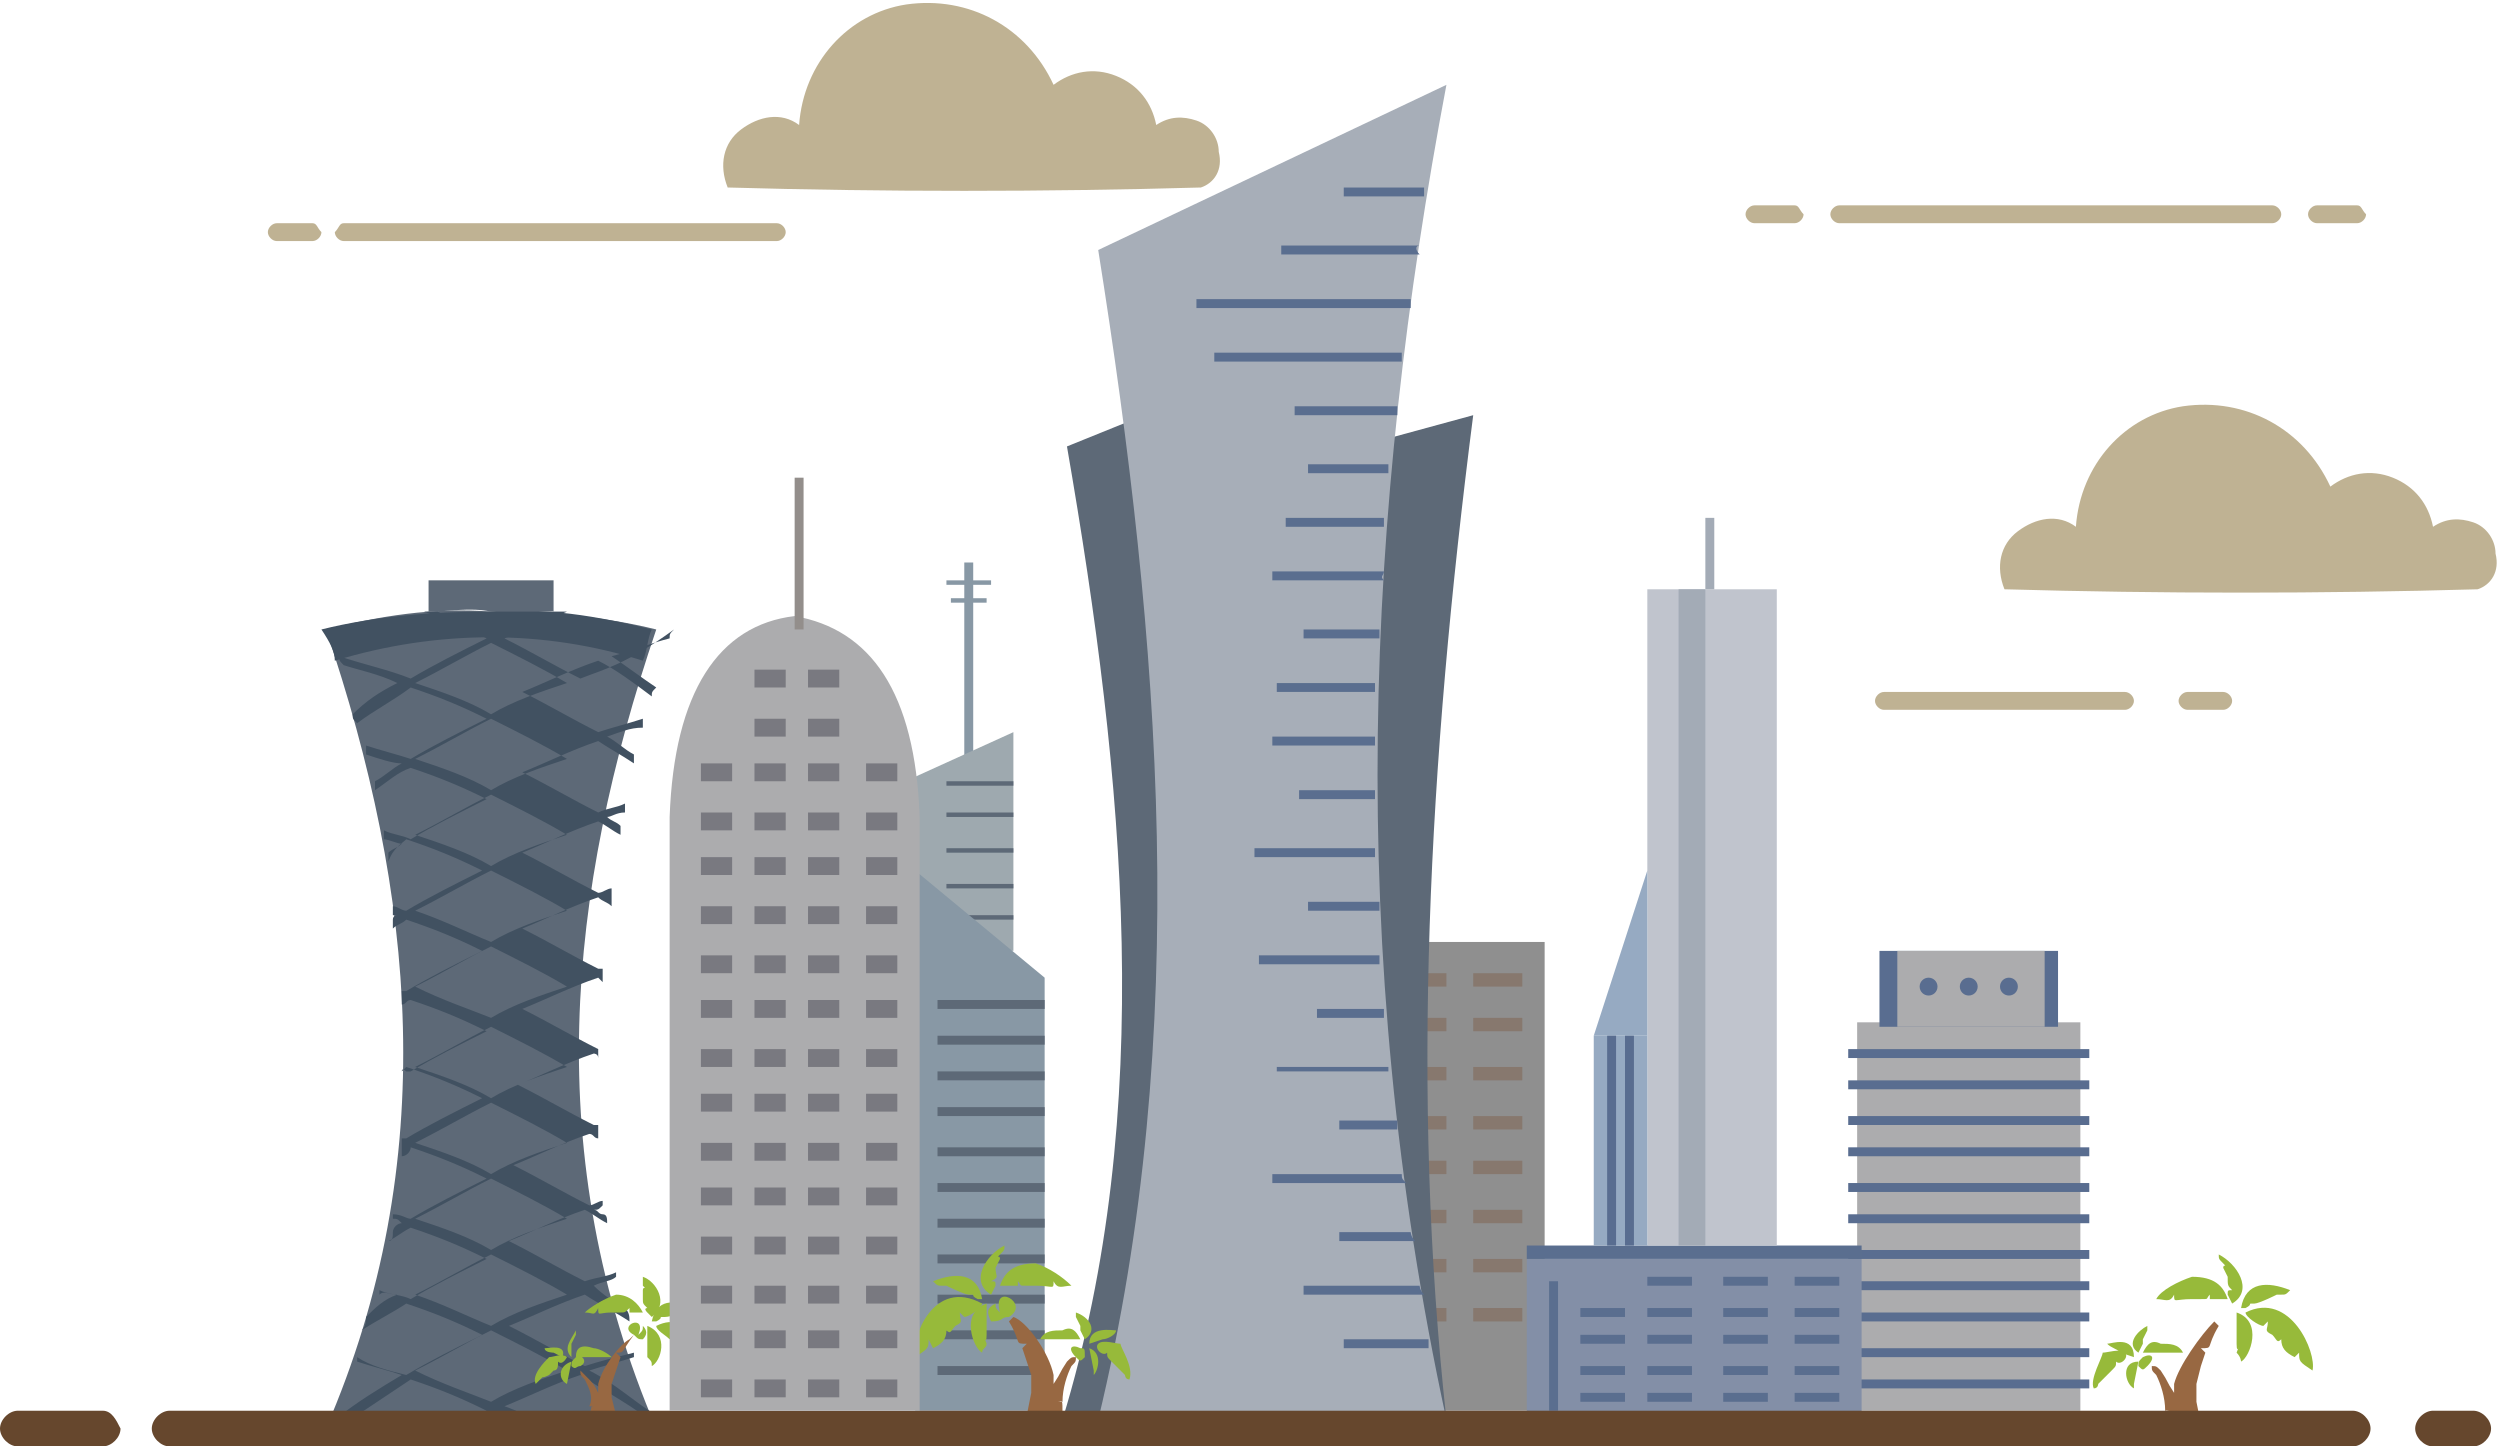 <?xml version="1.0" encoding="utf-8"?>
<!-- Generator: Adobe Illustrator 21.0.0, SVG Export Plug-In . SVG Version: 6.00 Build 0)  -->
<svg version="1.2" baseProfile="tiny" id="Layer_1" xmlns="http://www.w3.org/2000/svg" xmlns:xlink="http://www.w3.org/1999/xlink"
	 x="0px" y="0px" viewBox="0 0 56 32.4" xml:space="preserve">
<rect x="30.6" y="21.1" fill-rule="evenodd" fill="#8F8F8F" width="4" height="10.5"/>
<g>
	<rect x="33" y="21.8" fill-rule="evenodd" fill="#87786E" width="1.1" height="0.3"/>
	<rect x="33" y="22.8" fill-rule="evenodd" fill="#87786E" width="1.1" height="0.3"/>
	<rect x="33" y="23.9" fill-rule="evenodd" fill="#87786E" width="1.1" height="0.3"/>
	<rect x="33" y="25" fill-rule="evenodd" fill="#87786E" width="1.1" height="0.3"/>
	<rect x="33" y="26" fill-rule="evenodd" fill="#87786E" width="1.1" height="0.3"/>
	<rect x="33" y="27.1" fill-rule="evenodd" fill="#87786E" width="1.1" height="0.3"/>
	<rect x="33" y="28.2" fill-rule="evenodd" fill="#87786E" width="1.1" height="0.3"/>
	<rect x="33" y="29.3" fill-rule="evenodd" fill="#87786E" width="1.1" height="0.3"/>
	<rect x="31.3" y="21.8" fill-rule="evenodd" fill="#87786E" width="1.1" height="0.3"/>
	<rect x="31.3" y="22.8" fill-rule="evenodd" fill="#87786E" width="1.1" height="0.3"/>
	<rect x="31.3" y="23.9" fill-rule="evenodd" fill="#87786E" width="1.1" height="0.3"/>
	<rect x="31.3" y="25" fill-rule="evenodd" fill="#87786E" width="1.1" height="0.3"/>
	<rect x="31.3" y="26" fill-rule="evenodd" fill="#87786E" width="1.1" height="0.3"/>
	<rect x="31.3" y="27.1" fill-rule="evenodd" fill="#87786E" width="1.1" height="0.3"/>
	<rect x="31.3" y="28.2" fill-rule="evenodd" fill="#87786E" width="1.1" height="0.3"/>
	<rect x="31.3" y="29.3" fill-rule="evenodd" fill="#87786E" width="1.1" height="0.3"/>
</g>
<path fill-rule="evenodd" fill="#BFB293" d="M46.5,11.8c-0.4-0.3-0.9-0.2-1.3,0.1c-0.4,0.3-0.5,0.8-0.3,1.3c3.5,0.1,7.1,0.1,10.6,0
	c0.3-0.1,0.5-0.4,0.4-0.8c0-0.3-0.2-0.6-0.5-0.7c-0.3-0.1-0.6-0.1-0.9,0.1c-0.1-0.5-0.4-0.9-0.9-1.1c-0.5-0.2-1-0.1-1.4,0.2
	c-0.6-1.3-1.9-2-3.3-1.8C47.6,9.3,46.6,10.4,46.5,11.8z"/>
<path fill-rule="evenodd" fill="#BFB293" d="M17.9,2.8c-0.4-0.3-0.9-0.2-1.3,0.1c-0.4,0.3-0.5,0.8-0.3,1.3c3.5,0.1,7.1,0.1,10.6,0
	c0.3-0.1,0.5-0.4,0.4-0.8c0-0.3-0.2-0.6-0.5-0.7c-0.3-0.1-0.6-0.1-0.9,0.1c-0.1-0.5-0.4-0.9-0.9-1.1c-0.5-0.2-1-0.1-1.4,0.2
	c-0.6-1.3-1.9-2-3.3-1.8C19,0.3,18,1.4,17.9,2.8z"/>
<rect x="41.6" y="22.9" fill-rule="evenodd" fill="#ACACAE" width="5" height="8.7"/>
<rect x="42.1" y="21.3" fill-rule="evenodd" fill="#596D90" width="4" height="1.7"/>
<rect x="42.5" y="21.3" fill-rule="evenodd" fill="#ACACAE" width="3.3" height="1.7"/>
<circle fill-rule="evenodd" fill="#596D90" cx="44.1" cy="22.1" r="0.2"/>
<g>
	<circle fill-rule="evenodd" fill="#596D90" cx="45" cy="22.1" r="0.2"/>
	<circle fill-rule="evenodd" fill="#596D90" cx="43.2" cy="22.1" r="0.2"/>
</g>
<path fill-rule="evenodd" fill="#BFB293" d="M41.2,4.6h9.7c0.1,0,0.2,0.1,0.2,0.2v0c0,0.1-0.1,0.2-0.2,0.2h-9.7
	c-0.1,0-0.2-0.1-0.2-0.2v0C41,4.7,41.1,4.6,41.2,4.6z"/>
<path fill-rule="evenodd" fill="#BFB293" d="M40.2,4.6h-0.9c-0.1,0-0.2,0.1-0.2,0.2v0c0,0.1,0.1,0.2,0.2,0.2h0.9
	c0.1,0,0.2-0.1,0.2-0.2v0C40.3,4.7,40.3,4.6,40.2,4.6z"/>
<path fill-rule="evenodd" fill="#BFB293" d="M52.8,4.6h-0.9c-0.1,0-0.2,0.1-0.2,0.2v0c0,0.1,0.1,0.2,0.2,0.2h0.9
	c0.1,0,0.2-0.1,0.2-0.2v0C52.9,4.7,52.9,4.6,52.8,4.6z"/>
<path fill-rule="evenodd" fill="#BFB293" d="M7.7,5h9.7c0.1,0,0.2,0.1,0.2,0.2l0,0c0,0.1-0.1,0.2-0.2,0.2H7.7
	c-0.1,0-0.2-0.1-0.2-0.2l0,0C7.6,5.1,7.6,5,7.7,5z"/>
<path fill-rule="evenodd" fill="#BFB293" d="M7,5H6.2C6.1,5,6,5.1,6,5.2l0,0c0,0.1,0.1,0.2,0.2,0.2H7c0.1,0,0.2-0.1,0.2-0.2l0,0
	C7.1,5.1,7.1,5,7,5z"/>
<path fill-rule="evenodd" fill="#BFB293" d="M47.6,15.5h-5.4c-0.1,0-0.2,0.1-0.2,0.2v0c0,0.1,0.1,0.2,0.2,0.2h5.4
	c0.1,0,0.2-0.1,0.2-0.2v0C47.8,15.6,47.7,15.5,47.6,15.5z"/>
<path fill-rule="evenodd" fill="#BFB293" d="M49,15.5h0.8c0.1,0,0.2,0.1,0.2,0.2v0c0,0.1-0.1,0.2-0.2,0.2H49c-0.1,0-0.2-0.1-0.2-0.2
	v0C48.8,15.6,48.9,15.5,49,15.5z"/>
<rect x="41.4" y="23.5" fill-rule="evenodd" fill="#596D90" width="5.4" height="0.2"/>
<rect x="41.4" y="24.2" fill-rule="evenodd" fill="#596D90" width="5.4" height="0.2"/>
<rect x="41.4" y="25" fill-rule="evenodd" fill="#596D90" width="5.4" height="0.2"/>
<rect x="41.4" y="25.7" fill-rule="evenodd" fill="#596D90" width="5.4" height="0.2"/>
<rect x="41.4" y="26.5" fill-rule="evenodd" fill="#596D90" width="5.4" height="0.2"/>
<rect x="41.4" y="27.2" fill-rule="evenodd" fill="#596D90" width="5.4" height="0.2"/>
<rect x="41.4" y="28" fill-rule="evenodd" fill="#596D90" width="5.4" height="0.2"/>
<rect x="41.4" y="28.7" fill-rule="evenodd" fill="#596D90" width="5.4" height="0.2"/>
<rect x="41.4" y="29.4" fill-rule="evenodd" fill="#596D90" width="5.4" height="0.2"/>
<rect x="41.4" y="30.2" fill-rule="evenodd" fill="#596D90" width="5.4" height="0.2"/>
<rect x="41.4" y="30.9" fill-rule="evenodd" fill="#596D90" width="5.4" height="0.2"/>
<g>
	<rect x="34.2" y="28.2" fill-rule="evenodd" fill="#838FA7" width="7.5" height="3.5"/>
	<rect x="34.2" y="27.9" fill-rule="evenodd" fill="#5A6E8F" width="7.5" height="0.3"/>
	<rect x="34.7" y="28.7" fill-rule="evenodd" fill="#5A6E8F" width="0.2" height="2.9"/>
	<g>
		<rect x="36.9" y="28.6" fill-rule="evenodd" fill="#5A6E8F" width="1" height="0.2"/>
		<rect x="38.6" y="28.6" fill-rule="evenodd" fill="#5A6E8F" width="1" height="0.2"/>
		<rect x="40.2" y="28.6" fill-rule="evenodd" fill="#5A6E8F" width="1" height="0.2"/>
	</g>
	<g>
		<rect x="35.4" y="29.3" fill-rule="evenodd" fill="#5A6E8F" width="1" height="0.2"/>
		<rect x="36.9" y="29.3" fill-rule="evenodd" fill="#5A6E8F" width="1" height="0.2"/>
		<rect x="38.6" y="29.3" fill-rule="evenodd" fill="#5A6E8F" width="1" height="0.2"/>
		<rect x="40.2" y="29.3" fill-rule="evenodd" fill="#5A6E8F" width="1" height="0.2"/>
	</g>
	<g>
		<rect x="35.4" y="29.9" fill-rule="evenodd" fill="#5A6E8F" width="1" height="0.2"/>
		<rect x="36.9" y="29.9" fill-rule="evenodd" fill="#5A6E8F" width="1" height="0.2"/>
		<rect x="38.6" y="29.9" fill-rule="evenodd" fill="#5A6E8F" width="1" height="0.2"/>
		<rect x="40.2" y="29.9" fill-rule="evenodd" fill="#5A6E8F" width="1" height="0.2"/>
	</g>
	<g>
		<rect x="35.4" y="30.6" fill-rule="evenodd" fill="#5A6E8F" width="1" height="0.2"/>
		<rect x="36.9" y="30.6" fill-rule="evenodd" fill="#5A6E8F" width="1" height="0.2"/>
		<rect x="38.6" y="30.6" fill-rule="evenodd" fill="#5A6E8F" width="1" height="0.2"/>
		<rect x="40.2" y="30.6" fill-rule="evenodd" fill="#5A6E8F" width="1" height="0.2"/>
	</g>
	<g>
		<rect x="35.4" y="31.2" fill-rule="evenodd" fill="#5A6E8F" width="1" height="0.2"/>
		<rect x="36.9" y="31.2" fill-rule="evenodd" fill="#5A6E8F" width="1" height="0.2"/>
		<rect x="38.6" y="31.2" fill-rule="evenodd" fill="#5A6E8F" width="1" height="0.2"/>
		<rect x="40.2" y="31.2" fill-rule="evenodd" fill="#5A6E8F" width="1" height="0.2"/>
	</g>
	<rect x="36.9" y="13.2" fill-rule="evenodd" fill="#C0C4CD" width="2.9" height="14.7"/>
	<rect x="37.6" y="13.2" fill-rule="evenodd" fill="#A3ABB6" width="0.6" height="14.7"/>
	<rect x="38.2" y="11.6" fill-rule="evenodd" fill="#A3ABB6" width="0.2" height="1.6"/>
	<polygon fill-rule="evenodd" fill="#96AAC2" points="36.9,23.2 35.7,23.2 36.9,19.5 	"/>
	<rect x="35.7" y="23.2" fill-rule="evenodd" fill="#96AAC2" width="1.2" height="4.7"/>
	<g>
		<rect x="36.4" y="23.2" fill-rule="evenodd" fill="#596D90" width="0.2" height="4.7"/>
		<rect x="36" y="23.2" fill-rule="evenodd" fill="#596D90" width="0.2" height="4.7"/>
	</g>
</g>
<g>
	<path fill-rule="evenodd" fill="#5D6977" d="M7.3,14.1c1.2-0.3,2.4-0.5,3.7-0.4c1.2,0,2.5,0.1,3.7,0.4c-2,5.9-2.6,11.8,0,17.9H11
		H7.3C9.9,26,9.3,20,7.3,14.1z"/>
	<path fill-rule="evenodd" fill="#415161" d="M7.5,14.8c2.3-0.7,4.7-0.7,6.9,0c0,0,0,0,0,0c0.1-0.2,0.1-0.5,0.2-0.7
		c-1.2-0.3-2.4-0.5-3.7-0.4c-1.2,0-2.5,0.1-3.7,0.4C7.4,14.4,7.5,14.6,7.5,14.8z"/>
	<path fill-rule="evenodd" fill="#5D6977" d="M12.4,13H9.6v0.7c0.5,0,0.9-0.1,1.4,0c0.5,0,0.9,0,1.4,0V13z"/>
</g>
<g>
	<path fill="none" d="M10.8,22.9c-0.5-0.2-1.1-0.5-1.7-0.7c-0.1,0-0.1,0.1-0.2,0.1c0,0.5,0,0.9,0,1.4c0,0,0,0,0.1,0
		C9.7,23.5,10.2,23.2,10.8,22.9z"/>
	<path fill="none" d="M8.4,28.9c-0.1,0.2-0.1,0.4-0.2,0.6c0.2-0.2,0.5-0.3,0.7-0.5C8.7,29,8.6,28.9,8.4,28.9z"/>
	<path fill="none" d="M11.2,31.5c0.4,0.2,0.7,0.4,1,0.5h2.5c0,0,0,0,0,0c-0.6-0.4-1.2-0.8-1.8-1.2C12.3,31,11.8,31.3,11.2,31.5z"/>
	<path fill="none" d="M8.7,27.3c0,0.1,0,0.1,0,0.2c0.1-0.1,0.2-0.1,0.2-0.2C8.9,27.3,8.8,27.3,8.7,27.3z"/>
	<path fill="none" d="M7.9,30.5c-0.1,0.4-0.3,0.9-0.5,1.3c0.5-0.3,1-0.7,1.5-1C8.6,30.7,8.3,30.6,7.9,30.5z"/>
	<path fill="none" d="M10.8,29.8c-0.5-0.2-1.1-0.5-1.7-0.7c-0.3,0.2-0.7,0.4-1,0.6C8.1,29.9,8,30.1,8,30.3c0.4,0.1,0.8,0.2,1.1,0.4
		C9.7,30.4,10.2,30.1,10.8,29.8z"/>
	<path fill="none" d="M10.8,21.2c-0.5-0.2-1.1-0.5-1.7-0.7c-0.1,0.1-0.2,0.1-0.3,0.2C8.9,21.2,9,21.6,9,22c0,0,0.1,0,0.1,0
		C9.7,21.8,10.2,21.5,10.8,21.2z"/>
	<path fill="none" d="M10.8,26.3c-0.5-0.2-1.1-0.5-1.7-0.7c-0.1,0-0.2,0.1-0.2,0.2c0,0.4-0.1,0.9-0.2,1.3c0.1,0,0.2,0.1,0.4,0.1
		C9.7,26.9,10.2,26.6,10.8,26.3z"/>
	<path fill="none" d="M10.8,19.5c-0.5-0.2-1.1-0.5-1.7-0.7C9,18.9,8.8,19,8.6,19.1c0.1,0.4,0.1,0.7,0.2,1.1c0.1,0,0.2,0.1,0.3,0.1
		C9.7,20,10.2,19.7,10.8,19.5z"/>
	<path fill="none" d="M8.8,20.4C8.8,20.5,8.8,20.5,8.8,20.4c0,0.1,0.1,0.1,0.1,0C8.9,20.4,8.9,20.4,8.8,20.4z"/>
	<path fill="none" d="M10.8,24.6c-0.5-0.2-1.1-0.5-1.7-0.7C9.1,24,9.1,24,9,24c0,0.5,0,0.9-0.1,1.4c0,0,0.1,0,0.1,0
		C9.7,25.2,10.2,24.9,10.8,24.6z"/>
	<path fill="none" d="M9.1,30.8c-0.6,0.4-1.2,0.8-1.8,1.2c0,0,0,0,0,0h2.5c0.3-0.2,0.7-0.4,1-0.5C10.3,31.3,9.7,31,9.1,30.8z"/>
	<path fill="none" d="M12.7,17c-0.6-0.3-1.1-0.6-1.7-0.9c-0.6,0.3-1.2,0.6-1.7,0.9c0.6,0.2,1.2,0.4,1.7,0.7
		C11.6,17.4,12.1,17.2,12.7,17z"/>
	<path fill="none" d="M12.7,25.6c-0.6-0.3-1.1-0.6-1.7-0.9c-0.6,0.3-1.2,0.6-1.7,0.9c0.6,0.2,1.2,0.4,1.7,0.7
		C11.6,26,12.1,25.8,12.7,25.6z"/>
	<path fill="none" d="M12.7,15.3c-0.6-0.3-1.1-0.6-1.7-0.9c-0.6,0.3-1.2,0.6-1.7,0.9c0.6,0.2,1.2,0.4,1.7,0.7
		C11.6,15.7,12.1,15.5,12.7,15.3z"/>
	<path fill="none" d="M12.7,27.3c-0.6-0.3-1.1-0.6-1.7-0.9c-0.6,0.3-1.2,0.6-1.7,0.9c0.6,0.2,1.2,0.4,1.7,0.7
		C11.6,27.7,12.1,27.5,12.7,27.3z"/>
	<path fill="none" d="M12.7,30.7c-0.6-0.3-1.1-0.6-1.7-0.9c-0.6,0.3-1.2,0.6-1.7,0.9c0.6,0.2,1.2,0.4,1.7,0.7
		C11.6,31.2,12.1,31,12.7,30.7z"/>
	<path fill="none" d="M11,31.6c-0.3,0.1-0.6,0.3-0.9,0.4H11h0.9C11.6,31.9,11.3,31.7,11,31.6z"/>
	<path fill="none" d="M12.7,29c-0.6-0.3-1.1-0.6-1.7-0.9c-0.6,0.3-1.2,0.6-1.7,0.9c0.6,0.2,1.2,0.4,1.7,0.7
		C11.6,29.5,12.1,29.2,12.7,29z"/>
	<path fill="none" d="M12.7,23.9c-0.6-0.3-1.1-0.6-1.7-0.9c-0.6,0.3-1.2,0.6-1.7,0.9c0.6,0.2,1.2,0.4,1.7,0.7
		C11.6,24.3,12.1,24.1,12.7,23.9z"/>
	<path fill="none" d="M8.5,18.6c0,0.1,0,0.2,0.1,0.3c0.1-0.1,0.2-0.2,0.3-0.2C8.8,18.7,8.7,18.7,8.5,18.6z"/>
	<path fill="none" d="M12.7,18.7c-0.6-0.3-1.1-0.6-1.7-0.9c-0.6,0.3-1.2,0.6-1.7,0.9c0.6,0.2,1.2,0.4,1.7,0.7
		C11.6,19.1,12.1,18.9,12.7,18.7z"/>
	<path fill="none" d="M12.7,22.1c-0.6-0.3-1.1-0.6-1.7-0.9c-0.6,0.3-1.2,0.6-1.7,0.9c0.6,0.2,1.2,0.4,1.7,0.7
		C11.6,22.6,12.1,22.4,12.7,22.1z"/>
	<path fill="none" d="M12.7,20.4c-0.6-0.3-1.1-0.6-1.7-0.9c-0.6,0.3-1.2,0.6-1.7,0.9c0.6,0.2,1.2,0.4,1.7,0.7
		C11.6,20.9,12.1,20.6,12.7,20.4z"/>
	<path fill="none" d="M10.8,28.1c-0.5-0.2-1.1-0.5-1.7-0.7c-0.2,0.1-0.3,0.2-0.5,0.3c-0.1,0.3-0.1,0.7-0.2,1
		c0.2,0.1,0.5,0.1,0.7,0.2C9.7,28.6,10.2,28.3,10.8,28.1z"/>
	<path fill="none" d="M11.2,22.9c0.6,0.3,1.2,0.6,1.7,0.9c0,0,0,0,0,0c0-0.5,0-1,0-1.4c0,0-0.1-0.1-0.1-0.1
		C12.3,22.4,11.8,22.7,11.2,22.9z"/>
	<path fill="none" d="M11.2,21.2c0.6,0.3,1.2,0.6,1.7,0.9c0,0,0.1,0,0.1,0c0-0.5,0.1-0.9,0.1-1.3c-0.1-0.1-0.2-0.1-0.3-0.2
		C12.3,20.7,11.8,21,11.2,21.2z"/>
	<path fill="none" d="M11.2,24.6c0.6,0.3,1.2,0.6,1.7,0.9c0,0,0.1,0,0.1,0c0-0.5-0.1-1-0.1-1.4c0,0-0.1,0-0.1-0.1
		C12.3,24.2,11.8,24.4,11.2,24.6z"/>
	<path fill="none" d="M13.4,18.9c0-0.1,0-0.2,0.1-0.3c-0.1,0-0.2,0.1-0.4,0.1C13.2,18.8,13.3,18.9,13.4,18.9z"/>
	<path fill="none" d="M13.2,20.5C13.2,20.5,13.2,20.5,13.2,20.5C13.2,20.4,13.1,20.4,13.2,20.5C13.1,20.5,13.2,20.5,13.2,20.5z"/>
	<path fill="none" d="M11.2,19.5c0.6,0.3,1.2,0.6,1.7,0.9c0.1,0,0.2-0.1,0.3-0.1c0.1-0.4,0.1-0.8,0.2-1.1c-0.2-0.1-0.3-0.2-0.5-0.3
		C12.3,19,11.8,19.2,11.2,19.5z"/>
	<path fill="none" d="M11.2,26.3c0.6,0.3,1.2,0.6,1.7,0.9c0.1,0,0.2-0.1,0.3-0.1c-0.1-0.4-0.1-0.9-0.2-1.3c-0.1,0-0.1-0.1-0.2-0.1
		C12.3,25.9,11.8,26.1,11.2,26.3z"/>
	<path fill="none" d="M10.8,17.8c-0.5-0.2-1.1-0.5-1.7-0.7c-0.3,0.2-0.6,0.4-0.8,0.5c0.1,0.3,0.1,0.6,0.2,0.8
		c0.2,0.1,0.4,0.1,0.6,0.2C9.7,18.3,10.2,18,10.8,17.8z"/>
	<path fill="none" d="M11.2,29.8c0.6,0.3,1.2,0.6,1.7,0.9c0.4-0.1,0.7-0.2,1.1-0.3c-0.1-0.2-0.1-0.4-0.2-0.6c-0.3-0.2-0.6-0.4-1-0.6
		C12.3,29.3,11.8,29.5,11.2,29.8z"/>
	<path fill="none" d="M14.6,31.7c-0.2-0.4-0.3-0.8-0.5-1.3c-0.3,0.1-0.7,0.2-1,0.3C13.6,31.1,14.1,31.4,14.6,31.7z"/>
	<path fill="none" d="M13.8,29.5c-0.1-0.2-0.1-0.4-0.2-0.6c-0.2,0.1-0.4,0.1-0.5,0.2C13.4,29.2,13.6,29.3,13.8,29.5z"/>
	<path fill="none" d="M11.2,28.1c0.6,0.3,1.2,0.6,1.7,0.9c0.2-0.1,0.4-0.1,0.7-0.2c-0.1-0.3-0.2-0.7-0.2-1c-0.2-0.1-0.3-0.2-0.5-0.3
		C12.3,27.6,11.8,27.8,11.2,28.1z"/>
	<path fill="none" d="M13.3,27.5c0-0.1,0-0.1,0-0.2c-0.1,0-0.1,0-0.2,0.1C13.2,27.4,13.3,27.4,13.3,27.5z"/>
	<path fill="none" d="M10.8,14.3c-0.5-0.2-1-0.4-1.4-0.6C8.7,13.8,8,14,7.3,14.1c0.1,0.2,0.1,0.4,0.2,0.6c0.5,0.2,1.1,0.3,1.6,0.5
		C9.7,14.9,10.2,14.6,10.8,14.3z"/>
	<path fill="none" d="M7.6,14.9c0.1,0.4,0.2,0.7,0.3,1.1c0.3-0.2,0.7-0.5,1-0.7C8.5,15.1,8,15,7.6,14.9z"/>
	<path fill="none" d="M10.8,16c-0.5-0.2-1.1-0.5-1.7-0.7c-0.4,0.2-0.8,0.5-1.2,0.8c0,0.2,0.1,0.3,0.1,0.5c0.3,0.1,0.7,0.2,1,0.3
		C9.7,16.6,10.2,16.3,10.8,16z"/>
	<path fill="none" d="M12.3,13.7c-0.4,0-0.9-0.1-1.3,0c-0.4,0-0.9,0-1.3,0c0.4,0.2,0.9,0.3,1.3,0.5C11.4,14.1,11.9,13.9,12.3,13.7z"
		/>
	<path fill="none" d="M8.1,16.8c0.1,0.2,0.1,0.4,0.2,0.7c0.2-0.1,0.4-0.3,0.6-0.4C8.7,16.9,8.4,16.9,8.1,16.8z"/>
	<path fill="none" d="M13,15.2c0.5-0.2,1-0.3,1.6-0.5c0.1-0.2,0.1-0.4,0.2-0.6c-0.7-0.2-1.4-0.3-2.1-0.4c-0.5,0.2-1,0.4-1.4,0.6
		C11.8,14.6,12.4,14.9,13,15.2z"/>
	<path fill="none" d="M14.1,16c0.1-0.4,0.2-0.7,0.3-1c-0.4,0.1-0.9,0.2-1.3,0.4C13.5,15.5,13.8,15.7,14.1,16z"/>
	<path fill="none" d="M11.2,17.8c0.6,0.3,1.2,0.6,1.7,0.9c0.2-0.1,0.4-0.1,0.6-0.2c0.1-0.3,0.1-0.6,0.2-0.9
		c-0.3-0.2-0.5-0.4-0.8-0.5C12.3,17.3,11.8,17.5,11.2,17.8z"/>
	<path fill="none" d="M11.2,16c0.6,0.3,1.2,0.6,1.7,0.9c0.3-0.1,0.7-0.2,1-0.3c0-0.2,0.1-0.3,0.1-0.5c-0.4-0.3-0.8-0.5-1.2-0.8
		C12.3,15.6,11.8,15.8,11.2,16z"/>
	<path fill="none" d="M13.8,17.4c0.1-0.2,0.1-0.4,0.2-0.6c-0.3,0.1-0.5,0.1-0.8,0.2C13.3,17.1,13.5,17.3,13.8,17.4z"/>
	<path fill="#415161" d="M11.9,32h0.4c-0.3-0.2-0.7-0.4-1-0.5c0.5-0.2,1.1-0.5,1.7-0.7c0.6,0.4,1.2,0.7,1.8,1.2
		c0-0.1-0.1-0.2-0.1-0.3c-0.5-0.3-0.9-0.7-1.5-1c0.3-0.1,0.7-0.2,1-0.3c0,0,0-0.1,0-0.1c-0.4,0.1-0.8,0.2-1.1,0.3
		c-0.6-0.3-1.1-0.6-1.7-0.9c0.5-0.2,1.1-0.5,1.7-0.7c0.3,0.2,0.7,0.4,1,0.6c0-0.1,0-0.2-0.1-0.3c-0.2-0.1-0.5-0.3-0.7-0.5
		c0.2-0.1,0.4-0.1,0.5-0.2c0,0,0-0.1,0-0.1c-0.2,0.1-0.4,0.1-0.7,0.2c-0.6-0.3-1.1-0.6-1.7-0.9c0.5-0.2,1.1-0.5,1.7-0.7
		c0.2,0.1,0.3,0.2,0.5,0.3c0-0.1,0-0.2-0.1-0.2c-0.1,0-0.1-0.1-0.2-0.1c0.1,0,0.1,0,0.2-0.1c0,0,0-0.1,0-0.1c-0.1,0-0.2,0.1-0.3,0.1
		c-0.6-0.3-1.1-0.6-1.7-0.9c0.5-0.2,1.1-0.5,1.7-0.7c0.1,0,0.1,0.1,0.2,0.1c0-0.1,0-0.2,0-0.3c0,0-0.1,0-0.1,0
		c-0.6-0.3-1.1-0.6-1.7-0.9c0.5-0.2,1.1-0.5,1.7-0.7c0,0,0.1,0,0.1,0.1c0-0.1,0-0.2,0-0.2c0,0,0,0,0,0c-0.6-0.3-1.1-0.6-1.7-0.9
		c0.5-0.2,1.1-0.5,1.7-0.7c0,0,0.1,0.1,0.1,0.1c0-0.1,0-0.2,0-0.3c0,0-0.1,0-0.1,0c-0.6-0.3-1.1-0.6-1.7-0.9
		c0.5-0.2,1.1-0.5,1.7-0.7c0.1,0.1,0.2,0.1,0.3,0.2c0-0.1,0-0.1,0-0.2c0,0,0,0-0.1,0c0,0,0.1,0,0.1,0c0-0.1,0-0.1,0-0.2
		c-0.1,0-0.2,0.1-0.3,0.1c-0.6-0.3-1.1-0.6-1.7-0.9c0.5-0.2,1.1-0.5,1.7-0.7c0.2,0.1,0.3,0.2,0.5,0.3c0-0.1,0-0.1,0-0.2
		c-0.1-0.1-0.2-0.1-0.3-0.2c0.1,0,0.2-0.1,0.4-0.1c0-0.1,0-0.1,0-0.2c-0.2,0.1-0.4,0.1-0.6,0.2c-0.6-0.3-1.1-0.6-1.7-0.9
		c0.5-0.2,1.1-0.5,1.7-0.7c0.3,0.2,0.5,0.3,0.8,0.5c0-0.1,0-0.1,0-0.2c-0.2-0.1-0.4-0.3-0.6-0.4c0.3-0.1,0.5-0.2,0.8-0.2
		c0-0.1,0-0.1,0-0.2c-0.3,0.1-0.7,0.2-1,0.3c-0.6-0.3-1.1-0.6-1.7-0.9c0.5-0.2,1.1-0.5,1.7-0.7c0.4,0.2,0.8,0.5,1.2,0.8
		c0-0.1,0-0.1,0.1-0.2c-0.3-0.2-0.7-0.5-1-0.7c0.4-0.1,0.9-0.3,1.3-0.4c0-0.1,0-0.1,0.1-0.2C14,14.9,13.5,15,13,15.2
		c-0.6-0.3-1.1-0.6-1.7-0.9c0.5-0.2,0.9-0.4,1.4-0.6c-0.1,0-0.2,0-0.3,0c-0.4,0.2-0.9,0.3-1.3,0.5c-0.4-0.2-0.9-0.3-1.3-0.5
		c-0.1,0-0.2,0-0.3,0c0.5,0.2,1,0.4,1.4,0.6c-0.6,0.3-1.2,0.6-1.7,0.9c-0.5-0.2-1-0.3-1.6-0.5c0,0.1,0,0.1,0.1,0.2
		C8,15,8.5,15.1,8.9,15.3c-0.4,0.2-0.7,0.4-1,0.7c0,0.1,0,0.1,0.1,0.2c0.4-0.3,0.8-0.5,1.2-0.8c0.6,0.2,1.1,0.4,1.7,0.7
		c-0.6,0.3-1.2,0.6-1.7,0.9c-0.3-0.1-0.7-0.2-1-0.3c0,0.1,0,0.1,0,0.2c0.3,0.1,0.6,0.2,0.8,0.2c-0.2,0.1-0.4,0.3-0.6,0.4
		c0,0.1,0,0.1,0,0.2c0.3-0.2,0.5-0.4,0.8-0.5c0.6,0.2,1.1,0.4,1.7,0.7c-0.6,0.3-1.2,0.6-1.7,0.9c-0.2-0.1-0.4-0.1-0.6-0.2
		c0,0.1,0,0.1,0,0.2c0.1,0,0.3,0.1,0.4,0.1c-0.1,0.1-0.2,0.1-0.3,0.2c0,0.1,0,0.1,0,0.2C8.8,19,9,18.9,9.1,18.8
		c0.6,0.2,1.1,0.4,1.7,0.7c-0.6,0.3-1.2,0.6-1.7,0.9c-0.1,0-0.2-0.1-0.3-0.1c0,0.1,0,0.1,0,0.2c0,0,0.1,0,0.1,0c0,0-0.1,0-0.1,0.1
		c0,0.1,0,0.1,0,0.2c0.1-0.1,0.2-0.1,0.3-0.2c0.6,0.2,1.1,0.4,1.7,0.7c-0.6,0.3-1.2,0.6-1.7,0.9c0,0-0.1,0-0.1,0c0,0.1,0,0.2,0,0.3
		c0.1,0,0.1-0.1,0.2-0.1c0.6,0.2,1.1,0.4,1.7,0.7c-0.6,0.3-1.2,0.6-1.7,0.9c0,0,0,0-0.1,0C9,23.9,9,24,9,24c0,0,0.1-0.1,0.1-0.1
		c0.6,0.2,1.1,0.4,1.7,0.7c-0.6,0.3-1.2,0.6-1.7,0.9c0,0-0.1,0-0.1,0c0,0.1,0,0.2,0,0.4c0.1,0,0.2-0.1,0.2-0.2
		c0.6,0.2,1.1,0.4,1.7,0.7c-0.6,0.3-1.2,0.6-1.7,0.9c-0.1,0-0.2-0.1-0.4-0.1c0,0,0,0.1,0,0.1c0.1,0,0.1,0,0.2,0.1
		c-0.1,0-0.2,0.1-0.2,0.2c0,0.1,0,0.2-0.1,0.2c0.2-0.1,0.3-0.2,0.5-0.3c0.6,0.2,1.1,0.4,1.7,0.7c-0.6,0.3-1.2,0.6-1.7,0.9
		c-0.2-0.1-0.5-0.1-0.7-0.2c0,0,0,0.1,0,0.1C8.6,28.9,8.7,29,8.9,29c-0.3,0.1-0.5,0.3-0.7,0.5c0,0.1,0,0.2-0.1,0.3
		c0.3-0.2,0.7-0.4,1-0.6c0.6,0.2,1.1,0.4,1.7,0.7c-0.6,0.3-1.2,0.6-1.7,0.9c-0.4-0.1-0.8-0.2-1.1-0.4c0,0,0,0.1,0,0.1
		c0.3,0.1,0.7,0.2,1,0.3c-0.5,0.3-1,0.6-1.5,1c0,0.1-0.1,0.2-0.1,0.3c0.6-0.4,1.2-0.8,1.8-1.2c0.6,0.2,1.1,0.4,1.7,0.7
		c-0.4,0.2-0.7,0.4-1,0.5h0.4c0.3-0.1,0.6-0.3,0.9-0.4C11.3,31.7,11.6,31.9,11.9,32z M9.3,15.3c0.6-0.3,1.1-0.6,1.7-0.9
		c0.6,0.3,1.2,0.6,1.7,0.9c-0.6,0.2-1.2,0.4-1.7,0.7C10.5,15.7,9.9,15.5,9.3,15.3z M9.3,17c0.6-0.3,1.1-0.6,1.7-0.9
		c0.6,0.3,1.2,0.6,1.7,0.9c-0.6,0.2-1.2,0.4-1.7,0.7C10.5,17.4,9.9,17.2,9.3,17z M9.3,18.7c0.6-0.3,1.1-0.6,1.7-0.9
		c0.6,0.3,1.2,0.6,1.7,0.9c-0.6,0.2-1.2,0.4-1.7,0.7C10.5,19.1,9.9,18.9,9.3,18.7z M9.3,20.4c0.6-0.3,1.1-0.6,1.7-0.9
		c0.6,0.3,1.2,0.6,1.7,0.9c-0.6,0.2-1.2,0.4-1.7,0.7C10.5,20.9,9.9,20.6,9.3,20.4z M9.3,22.1c0.6-0.3,1.1-0.6,1.7-0.9
		c0.6,0.3,1.2,0.6,1.7,0.9c-0.6,0.2-1.2,0.4-1.7,0.7C10.5,22.6,9.9,22.4,9.3,22.1z M9.3,23.9c0.6-0.3,1.1-0.6,1.7-0.9
		c0.6,0.3,1.2,0.6,1.7,0.9c-0.6,0.2-1.2,0.4-1.7,0.7C10.5,24.3,9.9,24.1,9.3,23.9z M9.3,25.6c0.6-0.3,1.1-0.6,1.7-0.9
		c0.6,0.3,1.2,0.6,1.7,0.9c-0.6,0.2-1.2,0.4-1.7,0.7C10.5,26,9.9,25.8,9.3,25.6z M9.3,27.3c0.6-0.3,1.1-0.6,1.7-0.9
		c0.6,0.3,1.2,0.6,1.7,0.9c-0.6,0.2-1.2,0.4-1.7,0.7C10.5,27.7,9.9,27.5,9.3,27.3z M9.3,29c0.6-0.3,1.1-0.6,1.7-0.9
		c0.6,0.3,1.2,0.6,1.7,0.9c-0.6,0.2-1.2,0.4-1.7,0.7C10.5,29.5,9.9,29.2,9.3,29z M9.3,30.7c0.6-0.3,1.1-0.6,1.7-0.9
		c0.6,0.3,1.2,0.6,1.7,0.9c-0.6,0.2-1.2,0.4-1.7,0.7C10.5,31.2,9.9,31,9.3,30.7z"/>
</g>
<g>
	<g>
		<rect x="21.6" y="12.6" fill-rule="evenodd" fill="#8898A5" width="0.2" height="4.9"/>
		<polygon fill-rule="evenodd" fill="#9EA9AF" points="22.7,21.3 20.5,21.3 20.5,17.4 22.7,16.4 		"/>
		<path fill-rule="evenodd" fill="#5D6977" d="M22.7,17.5h-1.5v0.1h1.5V17.5L22.7,17.5z M22.7,20.5h-1.5v0.1h1.5V20.5L22.7,20.5z
			 M22.7,19.8h-1.5v0.1h1.5V19.8L22.7,19.8z M22.7,19h-1.5v0.1h1.5V19L22.7,19z M22.7,18.2h-1.5v0.1h1.5V18.2z"/>
		<rect x="21.2" y="13" fill-rule="evenodd" fill="#8898A5" width="1" height="0.1"/>
		<rect x="21.3" y="13.4" fill-rule="evenodd" fill="#8898A5" width="0.8" height="0.1"/>
	</g>
	<polygon fill-rule="evenodd" fill="#8898A5" points="20.5,19.5 23.4,21.9 23.4,31.6 20.5,31.6 	"/>
	<path fill-rule="evenodd" fill="#5D6977" d="M21,22.4h2.4v0.2H21V22.4L21,22.4z M21,30.6h2.4v0.2H21V30.6L21,30.6z M21,29.8h2.4V30
		H21V29.8L21,29.8z M21,29h2.4v0.2H21V29L21,29z M21,28.1h2.4v0.2H21V28.1L21,28.1z M21,27.3h2.4v0.2H21V27.3L21,27.3z M21,26.5h2.4
		v0.2H21V26.5L21,26.5z M21,25.7h2.4v0.2H21V25.7L21,25.7z M21,24.8h2.4V25H21V24.8L21,24.8z M21,24h2.4v0.2H21V24L21,24z M21,23.2
		h2.4v0.2H21V23.2z"/>
</g>
<g>
	<path fill-rule="evenodd" fill="#5D6977" d="M30.8,9.9L33,9.3c-1,7.8-1.4,15.2-0.6,22.5h-1.6V9.9z"/>
	<path fill-rule="evenodd" fill="#5D6977" d="M23.9,10l4.2-1.7c-1.3,8.3-1.6,16.2,0.7,23.5h-5C25.9,24.9,25.2,17.5,23.9,10z"/>
	<path fill-rule="evenodd" fill="#A7AEB8" d="M24.6,5.6l7.8-3.7c-1.8,9.5-2.3,19.3,0,29.9h-7.8C26.7,23.1,26,14.4,24.6,5.6z"/>
	<path fill-rule="evenodd" fill="#5A6E8F" d="M30.1,4.4h1.8c0-0.1,0-0.1,0-0.2h-1.8V4.4z"/>
	<path fill-rule="evenodd" fill="#5A6E8F" d="M31.8,5.5h-3.1v0.2h3.1C31.7,5.6,31.7,5.5,31.8,5.5z"/>
	<path fill-rule="evenodd" fill="#5A6E8F" d="M31.6,6.7h-4.8v0.2h4.8C31.6,6.8,31.6,6.7,31.6,6.7z"/>
	<path fill-rule="evenodd" fill="#5A6E8F" d="M31.4,7.9h-4.2v0.2h4.2C31.4,8,31.4,8,31.4,7.9z"/>
	<path fill-rule="evenodd" fill="#5A6E8F" d="M31.3,9.1H29v0.2h2.3C31.3,9.3,31.3,9.2,31.3,9.1z"/>
	<path fill-rule="evenodd" fill="#5A6E8F" d="M31.1,10.4h-1.8v0.2h1.8C31.1,10.5,31.1,10.4,31.1,10.4z"/>
	<path fill-rule="evenodd" fill="#5A6E8F" d="M31,11.6h-2.2v0.2H31C31,11.7,31,11.7,31,11.6z"/>
	<path fill-rule="evenodd" fill="#5A6E8F" d="M31,12.8h-2.5V13h2.5C30.9,12.9,31,12.9,31,12.8z"/>
	<path fill-rule="evenodd" fill="#5A6E8F" d="M30.9,14.1h-1.7v0.2h1.7C30.9,14.2,30.9,14.1,30.9,14.1z"/>
	<path fill-rule="evenodd" fill="#5A6E8F" d="M30.8,15.3h-2.2v0.2h2.2C30.8,15.4,30.8,15.3,30.8,15.3z"/>
	<path fill-rule="evenodd" fill="#5A6E8F" d="M30.8,16.5h-2.3v0.2h2.3C30.8,16.6,30.8,16.6,30.8,16.5z"/>
	<path fill-rule="evenodd" fill="#5A6E8F" d="M30.8,17.7h-1.7v0.2h1.7C30.8,17.8,30.8,17.8,30.8,17.7z"/>
	<path fill-rule="evenodd" fill="#5A6E8F" d="M30.8,19h-2.7v0.2h2.7C30.8,19.1,30.8,19,30.8,19z"/>
	<path fill-rule="evenodd" fill="#5A6E8F" d="M30.9,20.2h-1.6v0.2h1.6C30.9,20.3,30.9,20.2,30.9,20.2z"/>
	<path fill-rule="evenodd" fill="#5A6E8F" d="M30.9,21.4h-2.7v0.2h2.7C30.9,21.5,30.9,21.5,30.9,21.4z"/>
	<path fill-rule="evenodd" fill="#5A6E8F" d="M31,22.6h-1.5v0.2H31C31,22.8,31,22.7,31,22.6z"/>
	<path fill-rule="evenodd" fill="#5A6E8F" d="M31.1,23.9h-2.5V24h2.5C31.1,24,31.1,23.9,31.1,23.9z"/>
	<path fill-rule="evenodd" fill="#5A6E8F" d="M31.3,25.1H30v0.2h1.3C31.3,25.2,31.3,25.2,31.3,25.1z"/>
	<path fill-rule="evenodd" fill="#5A6E8F" d="M31.4,26.3h-2.9v0.2h3C31.4,26.4,31.4,26.4,31.4,26.3z"/>
	<path fill-rule="evenodd" fill="#5A6E8F" d="M31.6,27.6H30v0.2h1.7C31.6,27.7,31.6,27.6,31.6,27.6z"/>
	<path fill-rule="evenodd" fill="#5A6E8F" d="M31.8,28.8h-2.6v0.2h2.7C31.8,28.9,31.8,28.8,31.8,28.8z"/>
	<path fill-rule="evenodd" fill="#5A6E8F" d="M32,30h-1.9v0.2H32C32,30.1,32,30.1,32,30z"/>
</g>
<g>
	<path fill-rule="evenodd" fill="#986842" d="M13.4,31l0,0.2c-0.1-0.2-0.1-0.2-0.3-0.4c-0.1-0.1-0.1-0.1-0.1-0.1
		c0,0.1,0,0.1,0.1,0.2c0.1,0.2,0.2,0.4,0.1,0.6l0.1,0c-0.1,0,0-0.1-0.1,0.2l0.6,0l-0.1-0.4l0-0.3l0.1-0.3l0.1-0.3l-0.1-0.1
		c0.2,0,0.1,0,0.4-0.4L14.1,30C13.9,30.1,13.5,30.6,13.4,31z"/>
	<path fill-rule="evenodd" fill="#97BA3A" d="M14.7,29.7c0,0.1,0.2,0.2,0.3,0.3l0.1-0.1c0,0.1,0,0.1,0.1,0.2
		c0.1,0.1,0.1,0.1,0.2,0.1c0,0.1,0.1,0.2,0.2,0.3l0.1,0c0,0.2,0,0.1,0.2,0.3C15.9,30.4,15.5,29.3,14.7,29.7z"/>
	<path fill-rule="evenodd" fill="#97BA3A" d="M13.1,29.4c0.2,0,0.2,0.1,0.3-0.1c0,0.2,0,0.1,0.3,0.1c0,0,0,0,0.2,0
		c0.1,0,0.1,0,0.2-0.1l0,0.1c0.1,0,0.2,0,0.3,0c-0.1-0.2-0.3-0.4-0.6-0.4C13.5,29.1,13.2,29.3,13.1,29.4z"/>
	<path fill-rule="evenodd" fill="#97BA3A" d="M12,31c0,0,0.1-0.1,0.1-0.1c0.1-0.1,0,0,0.2-0.1l0.1-0.1c0.1,0,0.1-0.1,0.1-0.2
		c0.1,0.1,0.2-0.1,0.2-0.1c-0.1-0.1-0.3,0-0.4,0C12.2,30.5,11.9,30.8,12,31z"/>
	<path fill-rule="evenodd" fill="#97BA3A" d="M14.5,29.3c0,0-0.1,0,0,0.1l0.1,0.1c0.4-0.3,0.1-0.8-0.2-0.9c0,0.1,0,0.1,0,0.2
		c0.1,0.1,0,0,0,0.1l0,0.2C14.4,29.2,14.4,29.2,14.5,29.3z"/>
	<path fill-rule="evenodd" fill="#97BA3A" d="M14.6,29.6c0.1,0,0.1,0,0.1,0c0.2-0.1,0-0.1,0.2-0.1c0.1,0,0.4-0.1,0.4-0.1
		c0,0,0,0,0.1,0c0.1,0,0.1,0,0.1-0.1C15.1,29.1,14.7,29.1,14.6,29.6z"/>
	<path fill-rule="evenodd" fill="#97BA3A" d="M14.6,30.6c0.2-0.1,0.4-0.7-0.1-0.9c0,0.2,0,0.2,0,0.2c0,0,0,0,0,0c0,0,0,0,0,0.2
		c0,0,0,0.1,0,0.1c0,0.2,0-0.1,0,0.2C14.6,30.5,14.6,30.5,14.6,30.6z"/>
	<path fill-rule="evenodd" fill="#97BA3A" d="M14.4,30c0.1-0.1,0.1-0.2,0-0.3c0,0.1,0,0.1-0.1,0.2c0.2-0.5-0.5-0.2-0.1,0
		C14.3,30,14.3,30,14.4,30z"/>
	<path fill-rule="evenodd" fill="#97BA3A" d="M12.9,30.4l0.3,0c0.1,0,0,0,0.1,0l0.4,0c-0.1-0.1-0.3-0.2-0.4-0.2
		C13,30.1,12.9,30.2,12.9,30.4z"/>
	<path fill-rule="evenodd" fill="#97BA3A" d="M12.8,30.4l0-0.2c0,0,0,0,0-0.1l0.1-0.2c0,0,0,0,0-0.1C12.8,30,12.6,30.2,12.8,30.4z"
		/>
	<path fill-rule="evenodd" fill="#97BA3A" d="M12.2,30.2c0,0.1,0.2,0.1,0.2,0.1l0.2,0.1C12.7,30.1,12.3,30.2,12.2,30.2z"/>
	<path fill-rule="evenodd" fill="#97BA3A" d="M12.7,31C12.7,31,12.7,31,12.7,31l0.1-0.5C12.5,30.6,12.5,30.9,12.7,31z"/>
	<path fill-rule="evenodd" fill="#97BA3A" d="M12.8,30.6c0.1,0.1,0.1,0,0.2,0c0.2-0.1,0-0.3-0.1-0.2C12.8,30.5,12.8,30.5,12.8,30.6z
		"/>
</g>
<g>
	<path fill-rule="evenodd" fill="#986842" d="M23.6,30.8l0,0.2c0.2-0.3,0.1-0.2,0.3-0.5c0.1-0.1,0.1-0.1,0.2-0.1
		c0,0.1,0,0.1-0.1,0.2c-0.1,0.2-0.2,0.5-0.2,0.8l-0.1,0c0.1,0,0.1-0.1,0.1,0.3l-0.8,0l0.1-0.5l0-0.4L23,30.5l-0.1-0.3l0.1-0.1
		c-0.3,0-0.1,0-0.4-0.5l0.1-0.1C23,29.6,23.5,30.3,23.6,30.8z"/>
	<path fill-rule="evenodd" fill="#97BA3A" d="M22,29.2c0,0.1-0.3,0.3-0.4,0.3l-0.1-0.1c0,0.2,0.1,0.2-0.1,0.3
		c-0.1,0.1-0.1,0.2-0.2,0.1c0,0.2-0.1,0.3-0.3,0.4L20.8,30c0,0.2,0,0.2-0.3,0.4C20.4,30,20.9,28.6,22,29.2z"/>
	<path fill-rule="evenodd" fill="#97BA3A" d="M24,28.8c-0.2,0-0.3,0.1-0.4-0.1c0,0.2,0,0.1-0.4,0.1c-0.1,0-0.1,0-0.2,0
		c-0.2,0-0.1,0-0.2-0.1l0,0.1c-0.1,0-0.3,0-0.4,0c0.1-0.3,0.3-0.5,0.8-0.5C23.5,28.4,23.8,28.6,24,28.8z"/>
	<path fill-rule="evenodd" fill="#97BA3A" d="M25.3,30.9c-0.1,0-0.1-0.1-0.1-0.1c-0.1-0.1,0,0-0.2-0.2l-0.1-0.1
		c-0.1-0.1-0.1-0.1-0.1-0.2c-0.1,0.1-0.3-0.1-0.2-0.2c0.1-0.1,0.4,0,0.5,0C25.1,30.2,25.4,30.6,25.3,30.9z"/>
	<path fill-rule="evenodd" fill="#97BA3A" d="M22.2,28.7c0.1,0,0.1,0,0.1,0.1L22.2,29c-0.5-0.3-0.1-0.9,0.3-1.1c0,0.1,0,0.1-0.1,0.2
		c-0.1,0.1,0,0,0,0.1l-0.1,0.2C22.3,28.6,22.4,28.6,22.2,28.7z"/>
	<path fill-rule="evenodd" fill="#97BA3A" d="M22,29.1c-0.1,0-0.1,0-0.1,0c-0.2-0.1,0-0.1-0.2-0.1c-0.1,0-0.5-0.2-0.5-0.2
		c0,0,0,0-0.1,0c-0.1,0-0.1,0-0.2-0.1C21.4,28.5,21.9,28.5,22,29.1z"/>
	<path fill-rule="evenodd" fill="#97BA3A" d="M22,30.3c-0.2-0.1-0.5-0.9,0.1-1.1c0,0.2,0,0.2,0,0.3c0,0,0,0,0,0c0,0.1,0,0,0,0.3
		c0,0,0,0.1,0,0.1c0,0.3-0.1-0.1,0,0.2C22.1,30.2,22,30.2,22,30.3z"/>
	<path fill-rule="evenodd" fill="#97BA3A" d="M22.2,29.6c-0.1-0.2-0.1-0.3,0.1-0.4c0,0.1,0,0.1,0.1,0.2c-0.2-0.7,0.7-0.2,0.2,0.1
		C22.4,29.5,22.5,29.6,22.2,29.6z"/>
	<path fill-rule="evenodd" fill="#97BA3A" d="M24.2,30l-0.3,0c-0.1,0-0.1,0-0.1,0l-0.5,0c0.1-0.2,0.3-0.2,0.5-0.2
		C24,29.7,24.1,29.8,24.2,30z"/>
	<path fill-rule="evenodd" fill="#97BA3A" d="M24.3,30l-0.1-0.2c0,0,0-0.1,0-0.1l-0.1-0.2c0,0,0,0,0-0.1
		C24.4,29.5,24.6,29.8,24.3,30z"/>
	<path fill-rule="evenodd" fill="#97BA3A" d="M25,29.8C25,29.9,24.8,30,24.7,30l-0.3,0.1C24.4,29.7,24.9,29.8,25,29.8z"/>
	<path fill-rule="evenodd" fill="#97BA3A" d="M24.5,30.8c0,0,0-0.1,0-0.1l-0.1-0.5C24.7,30.3,24.6,30.7,24.5,30.8z"/>
	<path fill-rule="evenodd" fill="#97BA3A" d="M24.3,30.4c-0.1,0.1-0.1,0.1-0.2,0c-0.2-0.2-0.1-0.3,0.1-0.2
		C24.3,30.2,24.3,30.2,24.3,30.4z"/>
</g>
<g>
	<path fill-rule="evenodd" fill="#986842" d="M48.7,31l0,0.2c-0.2-0.3-0.1-0.2-0.3-0.5c-0.1-0.1-0.1-0.1-0.2-0.1
		c0,0.1,0,0.1,0.1,0.2c0.1,0.2,0.2,0.5,0.2,0.8l0.1,0c-0.1,0-0.1-0.1-0.1,0.3l0.8,0l-0.1-0.5l0-0.4l0.1-0.4l0.1-0.3l-0.1-0.1
		c0.3,0,0.1,0,0.4-0.5l-0.1-0.1C49.3,29.9,48.8,30.6,48.7,31z"/>
	<path fill-rule="evenodd" fill="#97BA3A" d="M50.3,29.4c0,0.1,0.3,0.3,0.4,0.3l0.1-0.1c0,0.2-0.1,0.2,0.1,0.3
		c0.1,0.1,0.1,0.2,0.2,0.1c0,0.2,0.1,0.3,0.3,0.4l0.1-0.1c0,0.2,0,0.2,0.3,0.4C51.9,30.3,51.3,28.9,50.3,29.4z"/>
	<path fill-rule="evenodd" fill="#97BA3A" d="M48.3,29.1c0.2,0,0.3,0.1,0.4-0.1c0,0.2,0,0.1,0.4,0.1c0.1,0,0.1,0,0.2,0
		c0.2,0,0.1,0,0.2-0.1l0,0.1c0.1,0,0.3,0,0.4,0c-0.1-0.3-0.3-0.5-0.8-0.5C48.8,28.7,48.4,28.9,48.3,29.1z"/>
	<path fill-rule="evenodd" fill="#97BA3A" d="M46.9,31.1c0.1,0,0.1-0.1,0.1-0.1c0.1-0.1,0,0,0.2-0.2l0.1-0.1
		c0.1-0.1,0.1-0.1,0.1-0.2c0.1,0.1,0.3-0.1,0.2-0.2c-0.1-0.1-0.4,0-0.5,0C47.1,30.4,46.8,30.9,46.9,31.1z"/>
	<path fill-rule="evenodd" fill="#97BA3A" d="M50,28.9c-0.1,0-0.1,0-0.1,0.1l0.1,0.2c0.5-0.3,0.1-0.9-0.3-1.1c0,0.1,0,0.1,0.1,0.2
		c0.1,0.1,0,0,0,0.1l0.1,0.2C49.9,28.8,49.9,28.8,50,28.9z"/>
	<path fill-rule="evenodd" fill="#97BA3A" d="M50.2,29.3c0.1,0,0.1,0,0.1,0c0.2-0.1,0-0.1,0.2-0.1c0.1,0,0.5-0.2,0.5-0.2
		c0,0,0,0,0.1,0c0.1,0,0.1,0,0.2-0.1C50.8,28.7,50.3,28.7,50.2,29.3z"/>
	<path fill-rule="evenodd" fill="#97BA3A" d="M50.2,30.5c0.2-0.1,0.5-0.9-0.1-1.1c0,0.2,0,0.2,0,0.3c0,0,0,0,0,0c0,0.1,0,0,0,0.3
		c0,0,0,0.1,0,0.1c0,0.3,0.1-0.1,0,0.2C50.2,30.4,50.2,30.5,50.2,30.5z"/>
	<path fill-rule="evenodd" fill="#97BA3A" d="M48,30.3l0.3,0c0.1,0,0.1,0,0.1,0l0.5,0c-0.1-0.2-0.3-0.2-0.5-0.2
		C48.2,30,48.1,30.1,48,30.3z"/>
	<path fill-rule="evenodd" fill="#97BA3A" d="M47.9,30.3l0.1-0.2c0,0,0-0.1,0-0.1l0.1-0.2c0,0,0,0,0-0.1
		C47.9,29.8,47.6,30.1,47.9,30.3z"/>
	<path fill-rule="evenodd" fill="#97BA3A" d="M47.2,30.1c0.1,0.1,0.2,0.1,0.3,0.2l0.3,0.1C47.8,29.9,47.3,30.1,47.2,30.1z"/>
	<path fill-rule="evenodd" fill="#97BA3A" d="M47.8,31.1c0,0,0-0.1,0-0.1l0.1-0.5C47.5,30.5,47.6,31,47.8,31.1z"/>
	<path fill-rule="evenodd" fill="#97BA3A" d="M47.9,30.6c0.1,0.1,0.1,0.1,0.2,0c0.2-0.2,0.1-0.3-0.1-0.2
		C47.9,30.5,47.9,30.5,47.9,30.6z"/>
</g>
<path fill-rule="evenodd" fill="#66472D" d="M3.8,31.6h48.9c0.2,0,0.4,0.2,0.4,0.4v0c0,0.2-0.2,0.4-0.4,0.4H3.8
	c-0.2,0-0.4-0.2-0.4-0.4v0C3.4,31.8,3.6,31.6,3.8,31.6z"/>
<path fill-rule="evenodd" fill="#66472D" d="M2.3,31.6H0.4C0.2,31.6,0,31.8,0,32v0c0,0.2,0.2,0.4,0.4,0.4h1.9c0.2,0,0.4-0.2,0.4-0.4
	v0C2.6,31.8,2.5,31.6,2.3,31.6z"/>
<path fill-rule="evenodd" fill="#66472D" d="M55.4,31.6h-0.9c-0.2,0-0.4,0.2-0.4,0.4v0c0,0.2,0.2,0.4,0.4,0.4h0.9
	c0.2,0,0.4-0.2,0.4-0.4v0C55.8,31.8,55.6,31.6,55.4,31.6z"/>
<g>
	<path fill-rule="evenodd" fill="#ACACAE" d="M15,31.6h5.6V18.3c-0.1-2.8-1.1-4.2-2.8-4.5c-1.7,0.2-2.7,1.7-2.8,4.5V31.6z"/>
	<rect x="17.8" y="10.7" fill-rule="evenodd" fill="#938E8B" width="0.2" height="3.4"/>
	<g>
		<g>
			<rect x="15.7" y="30.9" fill-rule="evenodd" fill="#797980" width="0.7" height="0.4"/>
			<rect x="19.4" y="30.9" fill-rule="evenodd" fill="#797980" width="0.7" height="0.4"/>
		</g>
		<g>
			<rect x="15.7" y="29.8" fill-rule="evenodd" fill="#797980" width="0.7" height="0.4"/>
			<rect x="19.4" y="29.8" fill-rule="evenodd" fill="#797980" width="0.7" height="0.4"/>
		</g>
		<g>
			<rect x="15.7" y="28.8" fill-rule="evenodd" fill="#797980" width="0.7" height="0.4"/>
			<rect x="19.4" y="28.8" fill-rule="evenodd" fill="#797980" width="0.7" height="0.4"/>
		</g>
		<g>
			<rect x="15.7" y="27.7" fill-rule="evenodd" fill="#797980" width="0.7" height="0.4"/>
			<rect x="19.4" y="27.7" fill-rule="evenodd" fill="#797980" width="0.7" height="0.4"/>
		</g>
		<g>
			<rect x="15.7" y="26.6" fill-rule="evenodd" fill="#797980" width="0.7" height="0.4"/>
			<rect x="19.4" y="26.6" fill-rule="evenodd" fill="#797980" width="0.7" height="0.4"/>
		</g>
		<g>
			<rect x="15.7" y="25.6" fill-rule="evenodd" fill="#797980" width="0.7" height="0.4"/>
			<rect x="19.4" y="25.6" fill-rule="evenodd" fill="#797980" width="0.7" height="0.4"/>
		</g>
		<g>
			<rect x="15.7" y="24.5" fill-rule="evenodd" fill="#797980" width="0.7" height="0.4"/>
			<rect x="19.4" y="24.5" fill-rule="evenodd" fill="#797980" width="0.7" height="0.4"/>
		</g>
		<g>
			<rect x="15.7" y="23.5" fill-rule="evenodd" fill="#797980" width="0.7" height="0.4"/>
			<rect x="19.4" y="23.5" fill-rule="evenodd" fill="#797980" width="0.7" height="0.4"/>
		</g>
		<g>
			<rect x="15.7" y="22.4" fill-rule="evenodd" fill="#797980" width="0.7" height="0.4"/>
			<rect x="19.4" y="22.4" fill-rule="evenodd" fill="#797980" width="0.7" height="0.4"/>
		</g>
		<g>
			<rect x="15.7" y="21.4" fill-rule="evenodd" fill="#797980" width="0.7" height="0.4"/>
			<rect x="19.4" y="21.4" fill-rule="evenodd" fill="#797980" width="0.7" height="0.4"/>
		</g>
		<g>
			<rect x="15.7" y="20.3" fill-rule="evenodd" fill="#797980" width="0.7" height="0.4"/>
			<rect x="19.4" y="20.3" fill-rule="evenodd" fill="#797980" width="0.7" height="0.4"/>
		</g>
		<g>
			<rect x="15.7" y="19.2" fill-rule="evenodd" fill="#797980" width="0.7" height="0.4"/>
			<rect x="19.4" y="19.2" fill-rule="evenodd" fill="#797980" width="0.7" height="0.4"/>
		</g>
		<g>
			<rect x="15.7" y="18.2" fill-rule="evenodd" fill="#797980" width="0.7" height="0.4"/>
			<rect x="19.4" y="18.2" fill-rule="evenodd" fill="#797980" width="0.7" height="0.4"/>
		</g>
		<g>
			<rect x="15.7" y="17.1" fill-rule="evenodd" fill="#797980" width="0.7" height="0.4"/>
			<rect x="19.4" y="17.1" fill-rule="evenodd" fill="#797980" width="0.7" height="0.4"/>
		</g>
		<g>
			<rect x="16.9" y="30.9" fill-rule="evenodd" fill="#797980" width="0.7" height="0.4"/>
			<rect x="18.1" y="30.9" fill-rule="evenodd" fill="#797980" width="0.7" height="0.4"/>
		</g>
		<g>
			<rect x="16.9" y="29.8" fill-rule="evenodd" fill="#797980" width="0.7" height="0.4"/>
			<rect x="18.1" y="29.8" fill-rule="evenodd" fill="#797980" width="0.7" height="0.4"/>
		</g>
		<g>
			<rect x="16.9" y="28.8" fill-rule="evenodd" fill="#797980" width="0.7" height="0.4"/>
			<rect x="18.1" y="28.8" fill-rule="evenodd" fill="#797980" width="0.7" height="0.4"/>
		</g>
		<g>
			<rect x="16.9" y="27.7" fill-rule="evenodd" fill="#797980" width="0.7" height="0.4"/>
			<rect x="18.1" y="27.7" fill-rule="evenodd" fill="#797980" width="0.7" height="0.4"/>
		</g>
		<g>
			<rect x="16.9" y="26.6" fill-rule="evenodd" fill="#797980" width="0.7" height="0.4"/>
			<rect x="18.1" y="26.6" fill-rule="evenodd" fill="#797980" width="0.7" height="0.4"/>
		</g>
		<g>
			<rect x="16.9" y="25.6" fill-rule="evenodd" fill="#797980" width="0.7" height="0.4"/>
			<rect x="18.1" y="25.6" fill-rule="evenodd" fill="#797980" width="0.7" height="0.4"/>
		</g>
		<g>
			<rect x="16.9" y="24.5" fill-rule="evenodd" fill="#797980" width="0.7" height="0.4"/>
			<rect x="18.1" y="24.5" fill-rule="evenodd" fill="#797980" width="0.7" height="0.4"/>
		</g>
		<g>
			<rect x="16.9" y="23.5" fill-rule="evenodd" fill="#797980" width="0.7" height="0.4"/>
			<rect x="18.1" y="23.5" fill-rule="evenodd" fill="#797980" width="0.7" height="0.4"/>
		</g>
		<g>
			<rect x="16.9" y="22.4" fill-rule="evenodd" fill="#797980" width="0.7" height="0.4"/>
			<rect x="18.1" y="22.4" fill-rule="evenodd" fill="#797980" width="0.7" height="0.4"/>
		</g>
		<g>
			<rect x="16.9" y="21.4" fill-rule="evenodd" fill="#797980" width="0.7" height="0.4"/>
			<rect x="18.1" y="21.4" fill-rule="evenodd" fill="#797980" width="0.7" height="0.4"/>
		</g>
		<g>
			<rect x="16.9" y="20.3" fill-rule="evenodd" fill="#797980" width="0.7" height="0.4"/>
			<rect x="18.1" y="20.3" fill-rule="evenodd" fill="#797980" width="0.7" height="0.4"/>
		</g>
		<g>
			<rect x="16.9" y="19.2" fill-rule="evenodd" fill="#797980" width="0.7" height="0.4"/>
			<rect x="18.1" y="19.2" fill-rule="evenodd" fill="#797980" width="0.7" height="0.4"/>
		</g>
		<g>
			<rect x="16.9" y="18.2" fill-rule="evenodd" fill="#797980" width="0.7" height="0.4"/>
			<rect x="18.1" y="18.2" fill-rule="evenodd" fill="#797980" width="0.7" height="0.4"/>
		</g>
		<g>
			<rect x="16.9" y="17.1" fill-rule="evenodd" fill="#797980" width="0.7" height="0.4"/>
			<rect x="18.1" y="17.1" fill-rule="evenodd" fill="#797980" width="0.7" height="0.4"/>
		</g>
		<g>
			<rect x="16.9" y="16.1" fill-rule="evenodd" fill="#797980" width="0.7" height="0.4"/>
			<rect x="18.1" y="16.1" fill-rule="evenodd" fill="#797980" width="0.7" height="0.4"/>
		</g>
		<g>
			<rect x="16.9" y="15" fill-rule="evenodd" fill="#797980" width="0.7" height="0.4"/>
			<rect x="18.1" y="15" fill-rule="evenodd" fill="#797980" width="0.7" height="0.4"/>
		</g>
	</g>
</g>
</svg>
